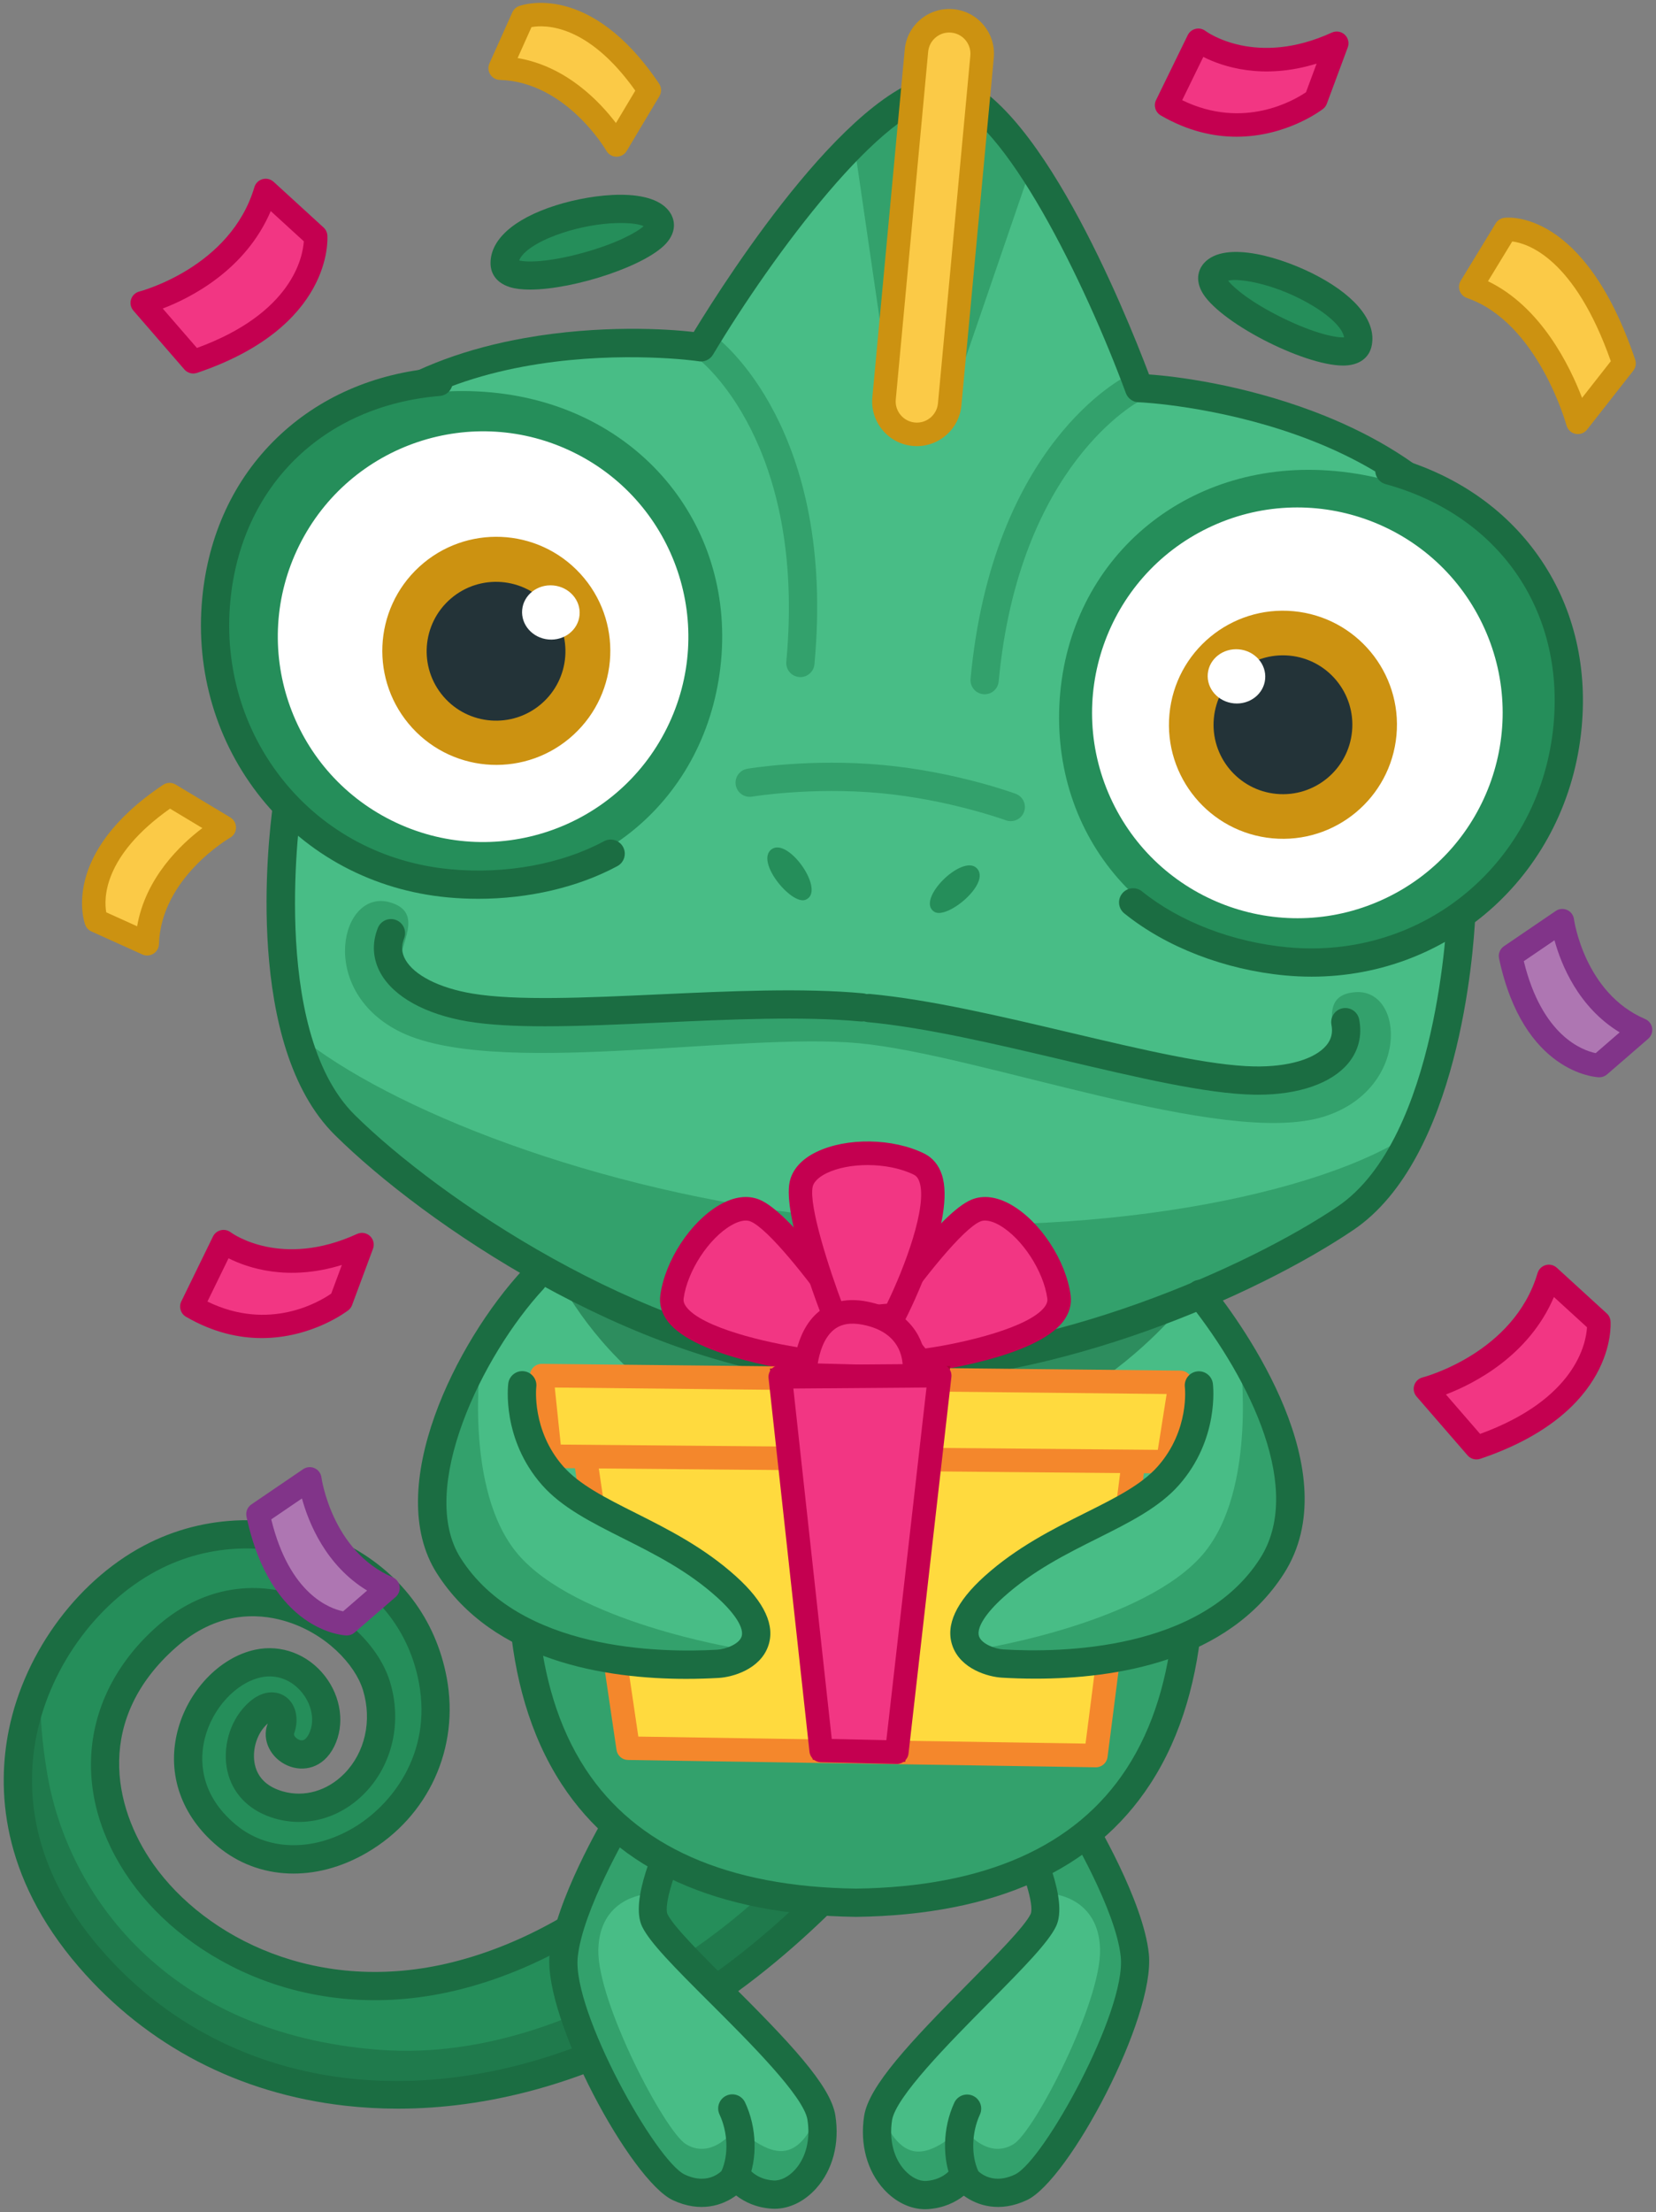 <svg width="173" height="231" viewBox="0 0 173 231" fill="none" xmlns="http://www.w3.org/2000/svg">
<rect x="0" y="0" width="173" height="231" fill="#808080" stroke="none"/>
<path d="M107.591 170.2C107.591 170.2 93.11 197.325 70.848 209.515C48.587 221.705 27.415 222.727 10.838 205.553C-4.98 189.167 4.449 167.943 16.309 162.407C27.362 157.248 43.174 163.128 45.224 175.499C47.524 189.384 31.864 199.114 23.681 191.671C16.268 184.927 22.825 174.97 27.281 174.323C31.738 173.676 34.375 178.128 32.67 181.077C30.965 184.026 28.613 182.519 29.325 180.567C30.037 178.615 28.521 176.986 26.457 179.419C24.393 181.852 23.87 187.093 28.809 188.794C33.748 190.494 40.542 182.435 39.334 176.069C38.125 169.704 26.182 163.818 17.402 170.922C8.622 178.027 8.412 188.436 15.038 196.859C21.664 205.282 34.365 209.412 50.515 205.076C66.664 200.741 75.99 188.58 81.223 179.573C86.457 170.566 88.974 157.545 86.73 150.904L107.591 170.2Z" fill="#258E5A"/>
<g opacity="0.6">
<path d="M4.205 176.539C4.172 178.968 4.362 181.887 4.951 185.322C7.09 197.794 17.398 212.358 39.604 214.051C61.81 215.744 82.318 196.706 84.601 192.114C86.646 188.002 80.089 184.353 78.694 183.634C79.627 182.237 80.47 180.872 81.224 179.573C82.659 177.104 83.887 174.334 84.872 171.476C88.921 173.939 96.841 179.969 99.827 182.267C93.421 191.088 83.364 202.662 70.849 209.515C48.588 221.705 27.416 222.727 10.838 205.553C1.794 196.184 1.006 185.234 4.205 176.539Z" fill="#1B6D42"/>
</g>
<path d="M41.57 220.199C39.714 220.199 37.872 220.096 36.048 219.89C24.954 218.633 15.343 213.629 8.252 205.42C-0.024 195.838 -0.299 186.644 0.928 180.619C2.62 172.316 8.402 164.648 15.66 161.084C22.049 157.945 29.649 157.975 35.989 161.164C41.742 164.058 45.537 169.054 46.675 175.231C48.025 182.557 44.755 189.711 38.346 193.456C32.968 196.6 26.988 196.35 22.737 192.804C18.962 189.655 17.426 185.302 18.523 180.862C19.575 176.603 22.924 173.07 26.666 172.27C29.382 171.69 32.167 172.741 33.938 175.014C35.652 177.215 36.038 180.099 34.921 182.363C33.77 184.698 31.653 185.057 30.069 184.381C28.272 183.613 27.337 181.716 27.94 180.062C27.951 180.031 27.961 180 27.971 179.971C27.857 180.073 27.727 180.205 27.583 180.375C26.652 181.471 26.288 183.186 26.697 184.545C27.068 185.777 28.021 186.624 29.529 187.062C31.773 187.712 34.178 187.025 35.96 185.221C38.136 183.019 38.888 179.677 37.923 176.498C37.114 173.831 34.007 170.481 29.634 169.239C26.841 168.446 22.622 168.287 18.379 172.03C10.02 179.403 11.698 188.586 16.056 194.721C21.457 202.327 33.212 208.422 47.303 204.896C62.42 201.112 74.337 188.491 79.95 178.834C84.975 170.185 87.441 157.611 85.335 151.377C85.119 150.738 85.364 150.034 85.93 149.667C86.496 149.301 87.238 149.364 87.734 149.822L108.594 169.118C109.093 169.58 109.212 170.324 108.881 170.919C108.219 172.109 92.402 200.205 70.025 212.458C60.698 217.564 50.966 220.199 41.57 220.199ZM25.751 161.699C22.737 161.699 19.719 162.376 16.96 163.731C10.492 166.908 5.334 173.767 3.819 181.207C2.724 186.585 2.991 194.817 10.485 203.492C24.095 219.248 46.91 221.751 68.608 209.87C87.929 199.289 102.674 175.628 105.723 170.481L88.961 154.977C89.461 162.343 86.958 172.641 82.5 180.315C76.599 190.47 64.028 203.75 48.019 207.758C32.579 211.622 19.632 204.853 13.65 196.429C7.241 187.405 8.331 176.959 16.428 169.816C20.517 166.209 25.493 164.997 30.44 166.401C35.274 167.773 39.512 171.573 40.747 175.641C42.025 179.856 40.995 184.321 38.059 187.294C35.503 189.881 32.006 190.854 28.707 189.895C26.248 189.181 24.53 187.583 23.872 185.395C23.18 183.095 23.767 180.31 25.333 178.465C27.398 176.032 29.153 176.771 29.643 177.055C30.874 177.77 31.313 179.423 30.711 181.073C30.672 181.181 30.867 181.514 31.227 181.667C31.412 181.746 31.843 181.932 32.275 181.057C32.894 179.801 32.633 178.14 31.61 176.826C30.524 175.432 28.905 174.807 27.283 175.154C24.646 175.718 22.166 178.417 21.387 181.57C20.907 183.51 20.69 187.255 24.627 190.538C27.896 193.266 32.582 193.406 36.857 190.909C40.899 188.547 45.136 183.163 43.773 175.766C42.807 170.518 39.571 166.268 34.662 163.799C31.88 162.4 28.817 161.699 25.751 161.699Z" fill="#1B6D42"/>
<path d="M106.528 191.186C106.528 191.186 110.115 198.224 108.991 200.527C107.146 204.31 92.471 216.299 91.729 221.207C90.987 226.114 94.181 229.402 96.866 229.217C99.551 229.033 100.639 227.204 100.639 227.204C100.639 227.204 102.803 230.226 106.658 228.409C110.513 226.593 119.162 210.148 118.55 204.187C118.003 198.857 112.801 190.215 112.801 190.215L106.528 191.186Z" fill="#48BD86"/>
<g opacity="0.6">
<path d="M109.868 197.765C109.868 197.765 114.769 198.046 114.922 203.534C115.075 209.023 108.087 222.566 105.885 223.906C102.977 225.677 100.542 222.085 100.542 222.085C100.542 222.085 97.923 224.911 95.669 224.665C93.464 224.423 92.416 221.41 92.416 221.41C92.416 221.41 91.923 228.121 95.351 229.007C98.778 229.894 100.618 226.457 100.618 226.457C100.618 226.457 101.609 230.26 105.702 228.576C109.794 226.892 115.738 216.215 116.894 213.443C118.05 210.67 119.457 203.391 118.312 200.608C118.2 200.335 117.857 199.966 117.744 199.693L113.682 189.822C113.409 189.935 112.464 189.807 112.191 189.919L107.398 191.891C107.952 193.761 109.035 196.002 109.868 197.765Z" fill="#258E5A"/>
</g>
<path d="M96.645 230.7C95.12 230.7 93.574 229.963 92.359 228.644C90.586 226.722 89.826 223.931 90.271 220.986C90.747 217.832 95.091 213.241 101.176 207.098C104.052 204.195 107.026 201.192 107.666 199.88C108.084 199.023 106.915 195.198 105.214 191.855L107.843 190.516C108.762 192.321 111.658 198.423 110.317 201.174C109.505 202.838 107.111 205.298 103.272 209.174C99.172 213.313 93.558 218.981 93.188 221.427C92.878 223.481 93.366 225.383 94.528 226.644C95.209 227.383 96.045 227.8 96.765 227.745C98.597 227.619 99.365 226.461 99.372 226.45C99.626 226.022 100.08 225.752 100.577 225.73C101.07 225.709 101.549 225.941 101.839 226.345C102.082 226.667 103.473 228.279 106.029 227.075C109.045 225.654 117.665 210.002 117.083 204.337C116.575 199.393 111.588 191.059 111.537 190.976L114.065 189.454C114.285 189.818 119.444 198.442 120.018 204.035C120.702 210.695 111.668 227.679 107.287 229.743C104.443 231.083 102.128 230.332 100.688 229.288C99.829 229.962 98.586 230.577 96.967 230.688C96.86 230.696 96.753 230.7 96.645 230.7Z" fill="#1B6D42"/>
<path d="M100.847 228.783C100.286 228.783 99.749 228.46 99.503 227.916C98.401 225.484 98.476 222.211 99.693 219.579C100.035 218.839 100.911 218.517 101.65 218.859C102.39 219.201 102.712 220.077 102.37 220.816C101.511 222.676 101.438 225.039 102.19 226.699C102.526 227.441 102.197 228.315 101.455 228.651C101.257 228.741 101.051 228.783 100.847 228.783Z" fill="#1B6D42"/>
<path d="M70.822 191.201C70.822 191.201 67.281 198.261 68.418 200.557C70.287 204.329 85.038 216.224 85.811 221.127C86.584 226.029 83.411 229.337 80.725 229.17C78.039 229.002 76.939 227.181 76.939 227.181C76.939 227.181 74.794 230.216 70.928 228.424C67.062 226.632 58.308 210.242 58.882 204.278C59.396 198.944 64.543 190.27 64.543 190.27L70.822 191.201Z" fill="#48BD86"/>
<g opacity="0.6">
<path d="M67.524 197.801C67.524 197.801 62.625 198.112 62.507 203.601C62.389 209.09 69.462 222.589 71.672 223.916C74.592 225.668 77.004 222.061 77.004 222.061C77.004 222.061 79.641 224.87 81.893 224.609C84.097 224.354 85.126 221.333 85.126 221.333C85.126 221.333 85.661 228.041 82.24 228.949C78.818 229.858 76.956 226.432 76.956 226.432C76.956 226.432 75.99 230.242 71.886 228.584C67.783 226.926 61.772 216.287 60.598 213.521C59.425 210.756 57.971 203.486 59.098 200.696C59.209 200.422 59.55 200.051 59.66 199.777L63.659 189.881C63.933 189.991 64.878 189.858 65.151 189.968L69.956 191.91C69.414 193.784 68.346 196.032 67.524 197.801Z" fill="#258E5A"/>
</g>
<path d="M80.924 230.652C80.827 230.652 80.73 230.649 80.633 230.643C79.014 230.542 77.766 229.935 76.904 229.265C75.47 230.319 73.161 231.085 70.308 229.763C65.913 227.726 56.772 210.8 57.414 204.137C57.952 198.54 63.057 189.883 63.274 189.517L65.811 191.023C65.761 191.107 60.826 199.478 60.351 204.419C59.805 210.088 68.524 225.684 71.548 227.087C74.112 228.274 75.493 226.653 75.744 226.316C76.037 225.922 76.521 225.686 77.004 225.716C77.495 225.739 77.947 225.998 78.201 226.419C78.219 226.445 78.986 227.584 80.816 227.698C81.536 227.74 82.371 227.326 83.047 226.582C84.201 225.314 84.677 223.409 84.354 221.357C83.969 218.914 78.319 213.282 74.193 209.17C70.329 205.318 67.918 202.872 67.096 201.213C65.737 198.47 68.595 192.35 69.503 190.54L72.14 191.862C70.46 195.215 69.315 199.048 69.739 199.903C70.387 201.211 73.381 204.194 76.275 207.08C82.398 213.183 86.77 217.747 87.267 220.897C87.731 223.838 86.988 226.633 85.228 228.567C84.014 229.903 82.46 230.652 80.924 230.652Z" fill="#1B6D42"/>
<path d="M76.732 228.761C76.532 228.761 76.328 228.719 76.133 228.633C75.389 228.301 75.054 227.429 75.386 226.685C76.126 225.022 76.039 222.658 75.168 220.805C74.821 220.067 75.138 219.188 75.875 218.842C76.613 218.495 77.491 218.812 77.838 219.55C79.071 222.175 79.167 225.447 78.081 227.886C77.836 228.434 77.297 228.761 76.732 228.761Z" fill="#1B6D42"/>
<path d="M62.141 128.554L89.416 128.924L116.69 128.554C116.69 128.554 146.01 197.918 89.416 198.695C32.822 197.918 62.141 128.554 62.141 128.554Z" fill="#48BD86"/>
<g opacity="0.6">
<path d="M118.284 154.876C118.284 154.876 118.275 171.304 111.496 177.205C101.231 186.139 86.507 184.303 77.033 181.036C63.343 176.316 61.193 153.526 61.193 153.526C61.193 153.526 55.978 165.732 56.237 174.768C56.495 183.804 67.86 193.112 67.86 193.112C67.86 193.112 77.496 197.926 88.604 197.926C99.711 197.926 107.209 195.836 112.058 192.296C117.688 188.187 127.598 168.797 124.242 165.033C120.009 160.282 118.284 154.876 118.284 154.876Z" fill="#258E5A"/>
</g>
<path d="M89.436 200.171C74.888 199.971 64.556 195.313 58.686 186.325C45.142 165.588 60.136 129.506 60.782 127.98C61.013 127.433 61.548 127.079 62.141 127.079H62.16L89.436 127.449L116.67 127.079H116.69C117.282 127.079 117.818 127.433 118.049 127.98C118.694 129.506 133.689 165.588 120.144 186.325C114.274 195.313 103.942 199.971 89.436 200.171ZM63.133 130.043C60.901 135.778 49.608 167.038 61.159 184.716C66.46 192.829 75.974 197.036 89.436 197.221C102.859 197.036 112.374 192.827 117.674 184.712C129.229 167.021 117.932 135.778 115.697 130.043L89.436 130.4L63.133 130.043Z" fill="#1B6D42"/>
<path d="M70.783 136.994C70.783 136.994 62.174 154.842 62.86 157.953C63.547 161.064 79.434 164.985 78.785 170.469C78.019 176.938 52.266 173.277 47.579 164.279C43.479 156.409 55.452 133.335 55.452 133.335L70.783 136.994Z" fill="#48BD86"/>
<path d="M108.444 140.564C108.444 140.564 117.609 154.842 116.915 157.951C116.222 161.061 100.327 164.949 100.964 170.434C101.717 176.904 125.447 171.896 132.183 164.309C140.588 154.844 124.989 134.355 124.989 134.355L108.444 140.564Z" fill="#48BD86"/>
<g opacity="0.6">
<path d="M102.856 172.11C102.856 172.11 119.646 169.383 125.678 162.296C131.373 155.605 129.199 145.737 129.199 145.737C129.199 145.737 136.524 157.179 132.184 164.309C127.843 171.439 108.68 174.555 102.856 172.11Z" fill="#258E5A"/>
</g>
<path d="M107.976 174.888C106.826 174.888 105.754 174.812 104.786 174.655C100.516 173.964 99.641 171.821 99.499 170.604C99.011 166.41 104.809 162.689 109.923 159.406C112.103 158.007 115.089 156.091 115.408 155.295C115.585 154.5 116.366 154.018 117.164 154.193C117.959 154.37 118.455 155.176 118.277 155.971C117.885 157.732 115.689 159.211 111.517 161.889C107.789 164.282 102.155 167.898 102.43 170.263C102.506 170.915 103.563 171.469 105.258 171.743C112.916 172.979 128.774 168.259 132.141 161.045C132.486 160.307 133.364 159.988 134.101 160.332C134.84 160.677 135.159 161.554 134.814 162.292C131.212 170.011 117.165 174.888 107.976 174.888Z" fill="#1B6D42"/>
<g opacity="0.6">
<path d="M124.317 135.33C124.317 135.33 112.345 152.186 89.654 152.186C65.798 152.186 57.424 131.643 57.424 131.643L124.317 135.33Z" fill="#1B6D42"/>
</g>
<path d="M30.078 52.864C37.977 35.62 74.064 34.625 74.064 34.625C74.064 34.625 88.454 11.217 98.055 9.621L98.073 9.418C98.314 9.441 98.557 9.486 98.8 9.543C99.049 9.532 99.296 9.532 99.537 9.555L99.518 9.757C108.659 13.1 118.478 38.763 118.478 38.763C118.478 38.763 153.759 46.407 158.338 64.814C162.916 83.221 152.29 97.669 152.29 97.669C152.29 97.669 151.601 118.629 140.27 126.274C129.1 133.81 106.134 143.629 86.864 142.172L86.863 142.188C86.725 142.175 86.585 142.156 86.447 142.141C86.308 142.13 86.168 142.123 86.03 142.11L86.031 142.094C66.825 139.966 46.068 126.074 36.481 116.605C26.758 106.999 29.951 86.272 29.951 86.272C29.951 86.272 22.178 70.109 30.078 52.864Z" fill="#48BD86"/>
<g opacity="0.6">
<path d="M102.865 72.499C102.819 72.499 102.773 72.497 102.726 72.493C101.915 72.417 101.318 71.698 101.394 70.887C103.678 46.373 117.283 39.45 117.861 39.167C118.594 38.809 119.477 39.112 119.835 39.844C120.192 40.575 119.89 41.456 119.162 41.815C118.993 41.9 106.447 48.449 104.331 71.161C104.26 71.925 103.618 72.499 102.865 72.499Z" fill="#258E5A"/>
</g>
<g opacity="0.6">
<path d="M83.616 70.705C83.57 70.705 83.524 70.703 83.477 70.699C82.666 70.623 82.069 69.905 82.145 69.093C84.277 46.212 73.107 37.601 72.994 37.517C72.341 37.03 72.206 36.105 72.693 35.452C73.181 34.799 74.105 34.664 74.758 35.151C75.274 35.536 87.367 44.854 85.083 69.367C85.011 70.132 84.369 70.705 83.616 70.705Z" fill="#258E5A"/>
</g>
<g opacity="0.6">
<path d="M88.341 127.274C113.664 129.633 138.253 124.847 147.847 118.08C146.152 121.704 143.804 125.03 140.548 127.226C129.217 134.871 106.331 144.603 86.895 142.792C67.459 140.981 46.765 127.189 37.041 117.583C34.616 115.187 33.02 112.082 31.989 108.77C42.303 116.62 64.351 125.039 88.341 127.274Z" fill="#258E5A"/>
</g>
<g opacity="0.6">
<path d="M107.607 17.774L99.211 42.238L102.812 11.994L107.607 17.774Z" fill="#258E5A"/>
</g>
<g opacity="0.6">
<path d="M89.382 16.076L93.113 41.669L95.162 11.281L89.382 16.076Z" fill="#258E5A"/>
</g>
<path d="M99.348 10.692C99.302 10.692 99.256 10.69 99.21 10.686C99.092 10.675 98.973 10.672 98.851 10.675C98.759 10.675 98.644 10.666 98.542 10.646C98.424 10.622 98.305 10.602 98.187 10.591C97.377 10.515 96.781 9.796 96.857 8.985C96.933 8.173 97.651 7.572 98.463 7.654H98.464L99.483 7.749C100.294 7.824 100.891 8.543 100.815 9.354C100.744 10.118 100.101 10.692 99.348 10.692Z" fill="#1B6D42"/>
<path d="M91.37 144.445C89.648 144.445 87.94 144.371 86.254 144.214C65.784 142.306 44.385 127.814 34.995 118.538C25.524 109.183 28.011 87.699 28.511 84.064C27.124 81.355 20.986 67.629 29.551 51.46C34.025 43.016 42.776 37.425 54.861 35.292C62.742 33.901 69.749 34.346 72.468 34.671C76.167 28.606 89.51 7.837 98.815 7.724C98.917 7.723 99.021 7.732 99.123 7.753C108.251 9.584 117.524 32.459 120.038 39.103C122.771 39.286 129.739 40.143 137.227 42.966C148.71 47.295 156.278 54.406 159.115 63.531C164.546 81.004 155.978 93.359 154.114 95.765C153.934 99.43 152.41 121.004 141.373 128.449C131.333 135.222 110.543 144.445 91.37 144.445ZM32.159 52.841C23.543 69.106 31.242 82.926 31.321 83.063C31.487 83.353 31.549 83.691 31.498 84.021C31.462 84.255 27.997 107.478 37.069 116.439C45.81 125.074 66.967 139.453 86.528 141.276C88.086 141.421 89.672 141.49 91.27 141.49C109.743 141.491 130.349 132.328 139.724 126.002C150.307 118.863 151.179 95.407 151.187 95.172C151.198 94.838 151.322 94.517 151.538 94.262C151.64 94.143 161.741 81.918 156.297 64.406C149.833 43.608 119.528 42.011 119.05 42.011C119.02 42.007 119.015 42.012 118.999 42.012C118.383 42.012 117.83 41.628 117.616 41.047C113.395 29.605 104.91 12.18 98.695 10.679C92.313 11.006 80.753 26.564 74.489 37.03C74.163 37.575 73.527 37.85 72.906 37.713C72.613 37.648 42.384 33.539 32.159 52.841Z" fill="#1B6D42"/>
<path d="M84.145 93.965C82.674 94.537 78.85 89.927 80.621 88.675C82.391 87.422 86.337 93.113 84.145 93.965Z" fill="#258E5A"/>
<path d="M97.61 95.22C98.95 96.053 103.559 92.23 102.05 90.672C100.542 89.114 95.612 93.977 97.61 95.22Z" fill="#258E5A"/>
<g opacity="0.6">
<path d="M105.594 85.75C105.425 85.75 105.253 85.721 105.086 85.659C105.027 85.638 99.117 83.49 91.973 82.825C84.808 82.157 78.625 83.178 78.563 83.189C77.761 83.322 76.999 82.782 76.863 81.98C76.728 81.176 77.269 80.415 78.072 80.279C78.34 80.234 84.703 79.185 92.247 79.887C99.791 80.59 105.85 82.797 106.104 82.891C106.868 83.172 107.26 84.019 106.979 84.784C106.76 85.38 106.195 85.75 105.594 85.75Z" fill="#258E5A"/>
</g>
<path d="M110.763 72.311C109.418 86.751 119.214 98.978 134.4 100.393C149.586 101.808 161.966 90.764 163.311 76.323C164.656 61.883 154.711 50.608 139.525 49.194C124.34 47.779 112.109 57.87 110.763 72.311Z" fill="#258E5A"/>
<path d="M137.024 101.99C136.11 101.99 135.189 101.948 134.258 101.861C127.952 101.273 121.827 98.912 117.454 95.381C116.819 94.87 116.72 93.941 117.232 93.307C117.743 92.672 118.672 92.573 119.306 93.085C123.24 96.26 128.789 98.388 134.531 98.924C148.762 100.254 160.96 90.037 162.297 75.677C163.418 63.653 156.532 53.792 144.754 50.556C143.969 50.34 143.507 49.528 143.723 48.742C143.939 47.956 144.754 47.495 145.536 47.711C151.921 49.465 157.166 53.041 160.703 58.048C164.286 63.123 165.853 69.313 165.235 75.951C163.832 91.02 151.689 101.99 137.024 101.99Z" fill="#1B6D42"/>
<path d="M144.865 93.746C155.528 88.592 159.994 75.77 154.84 65.107C149.687 54.445 136.865 49.978 126.202 55.132C115.539 60.286 111.073 73.108 116.227 83.771C121.38 94.433 134.202 98.9 144.865 93.746Z" fill="white"/>
<path d="M122.17 74.579C121.56 81.128 126.374 86.931 132.923 87.542C139.472 88.152 145.276 83.337 145.886 76.788C146.496 70.239 141.682 64.435 135.133 63.825C128.584 63.215 122.78 68.03 122.17 74.579Z" fill="#CC9211"/>
<path d="M126.809 75.011C126.437 78.998 129.368 82.531 133.355 82.903C137.342 83.274 140.876 80.343 141.247 76.356C141.619 72.369 138.688 68.836 134.701 68.464C130.714 68.093 127.18 71.024 126.809 75.011Z" fill="#233338"/>
<path d="M132.169 70.909C132.314 69.352 131.09 67.964 129.435 67.81C127.78 67.656 126.321 68.793 126.176 70.351C126.031 71.908 127.255 73.296 128.91 73.45C130.565 73.605 132.024 72.467 132.169 70.909Z" fill="white"/>
<path d="M75.329 69.009C73.984 83.45 62.097 93.656 46.912 92.242C31.726 90.827 21.599 77.687 22.945 63.246C24.29 48.806 36.147 39.562 51.332 40.977C66.518 42.392 76.675 54.569 75.329 69.009Z" fill="#258E5A"/>
<path d="M49.957 93.859C48.898 93.859 47.838 93.81 46.78 93.712C39.011 92.988 32.095 89.313 27.307 83.365C22.61 77.53 20.414 70.129 21.122 62.524C21.741 55.887 24.425 50.092 28.884 45.768C33.284 41.5 39.099 38.955 45.699 38.41C46.517 38.345 47.223 38.947 47.291 39.758C47.357 40.57 46.754 41.283 45.942 41.35C33.769 42.356 25.18 50.775 24.06 62.798C23.423 69.634 25.392 76.281 29.606 81.515C33.889 86.836 40.086 90.124 47.054 90.773C52.797 91.309 58.643 90.242 63.096 87.848C63.812 87.462 64.707 87.731 65.094 88.449C65.479 89.167 65.21 90.061 64.493 90.447C60.372 92.663 55.207 93.859 49.957 93.859Z" fill="#1B6D42"/>
<path d="M69.667 76.032C74.94 65.429 70.618 52.559 60.014 47.287C49.41 42.014 36.541 46.337 31.268 56.94C25.996 67.544 30.318 80.414 40.922 85.686C51.525 90.958 64.395 86.636 69.667 76.032Z" fill="white"/>
<path d="M59.9 76.743C64.748 72.297 65.073 64.763 60.626 59.915C56.18 55.067 48.646 54.742 43.798 59.188C38.951 63.635 38.626 71.169 43.072 76.017C47.518 80.864 55.052 81.189 59.9 76.743Z" fill="#CC9211"/>
<path d="M56.549 73.504C59.584 70.893 59.928 66.316 57.317 63.281C54.706 60.245 50.129 59.901 47.094 62.512C44.059 65.123 43.715 69.7 46.325 72.735C48.936 75.77 53.513 76.115 56.549 73.504Z" fill="#233338"/>
<path d="M54.551 63.678C54.696 62.12 56.155 60.983 57.81 61.137C59.465 61.291 60.689 62.678 60.544 64.236C60.399 65.793 58.94 66.931 57.285 66.777C55.63 66.623 54.406 65.236 54.551 63.678Z" fill="white"/>
<path d="M141.832 35.896C140.985 39.279 124.502 31.082 126.88 28.458C129.257 25.835 142.964 31.379 141.832 35.896Z" fill="#258E5A"/>
<path d="M140.315 38.174C136.121 38.174 127.129 33.532 125.521 30.4C124.74 28.88 125.447 27.843 125.787 27.468C128.018 25.006 134.128 26.945 137.691 28.851C141.854 31.076 143.884 33.775 143.263 36.255C143.137 36.754 142.652 37.938 140.85 38.145C140.682 38.164 140.503 38.174 140.315 38.174ZM128.3 29.306C128.876 30.065 130.722 31.6 133.982 33.197C137.414 34.878 139.612 35.276 140.413 35.229C140.31 34.478 139.34 33.273 137.22 31.978C133.58 29.754 129.591 28.993 128.3 29.306Z" fill="#1B6D42"/>
<path d="M52.725 27.595C52.933 31.075 70.646 26.064 68.794 23.047C66.941 20.03 52.447 22.946 52.725 27.595Z" fill="#258E5A"/>
<path d="M55.369 30.241C54.553 30.241 53.838 30.161 53.274 29.986C51.541 29.45 51.283 28.197 51.252 27.683C51.1 25.13 53.594 22.853 58.097 21.435C61.95 20.221 68.312 19.444 70.05 22.275C70.315 22.707 70.819 23.856 69.77 25.206C67.853 27.676 59.991 30.241 55.369 30.241ZM54.242 27.201C55.02 27.396 57.253 27.409 60.937 26.392C64.44 25.424 66.539 24.254 67.243 23.615C66.042 23.073 61.975 23.08 57.98 24.596C55.658 25.477 54.483 26.482 54.242 27.201Z" fill="#1B6D42"/>
<g opacity="0.6">
<path d="M40.666 94.208C44.563 95.26 41.473 98.906 41.821 100.893C41.821 100.893 43.476 103.516 45.403 104.427C47.276 105.313 51.826 106.092 62.725 105.508C72.627 104.977 82.435 105.05 88.087 105.166L88.117 104.851C88.117 104.851 88.996 104.979 90.529 105.224C92.081 105.267 92.968 105.303 92.968 105.303L92.939 105.618C98.515 106.548 108.168 108.288 117.801 110.639C128.405 113.227 133.021 113.301 135.025 112.777C137.087 112.237 139.198 109.965 139.198 109.965C139.908 108.076 137.544 103.922 141.568 103.608C146.762 103.203 147.316 113.856 138.222 116.63C127.78 119.815 102.397 110.12 89.719 108.939C77.041 107.758 51.223 112.682 41.549 107.623C33.124 103.218 35.636 92.85 40.666 94.208Z" fill="#258E5A"/>
</g>
<path d="M131.423 114.317C131.273 114.317 131.123 114.315 130.971 114.312C126.002 114.216 118.791 112.515 111.156 110.713C104.041 109.034 96.684 107.299 90.642 106.736C89.831 106.66 89.234 105.941 89.31 105.13C89.386 104.318 90.105 103.72 90.916 103.798C97.163 104.38 104.621 106.14 111.834 107.842C119.311 109.606 126.374 111.273 131.028 111.363C134.539 111.425 137.347 110.61 138.558 109.17C139.08 108.549 139.255 107.846 139.095 107.019C138.94 106.22 139.462 105.445 140.262 105.29C141.063 105.136 141.835 105.657 141.991 106.457C142.323 108.165 141.917 109.76 140.816 111.069C139.072 113.142 135.664 114.317 131.423 114.317Z" fill="#1B6D42"/>
<path d="M56.922 107.171C53.842 107.171 51.087 107.037 48.851 106.662C44.461 105.924 41.153 104.099 39.776 101.655C38.936 100.165 38.831 98.522 39.473 96.905C39.774 96.147 40.631 95.777 41.388 96.078C42.146 96.378 42.516 97.236 42.215 97.993C41.905 98.775 41.948 99.499 42.346 100.206C43.27 101.846 45.885 103.171 49.34 103.752C53.931 104.524 61.179 104.191 68.854 103.838C76.258 103.498 83.912 103.146 90.16 103.728C90.971 103.804 91.568 104.522 91.492 105.334C91.416 106.145 90.691 106.741 89.886 106.666C83.843 106.102 76.292 106.449 68.989 106.785C64.728 106.981 60.595 107.171 56.922 107.171Z" fill="#1B6D42"/>
<path d="M95.465 45.346C97.358 45.522 99.035 44.131 99.211 42.238L102.594 5.929C102.77 4.036 101.379 2.359 99.486 2.182C97.593 2.006 95.916 3.397 95.739 5.29L92.357 41.599C92.181 43.492 93.572 45.169 95.465 45.346Z" fill="#FBCA47"/>
<path d="M95.788 46.59C95.643 46.59 95.498 46.583 95.351 46.569H95.351C94.109 46.454 92.986 45.861 92.189 44.901C91.392 43.94 91.018 42.727 91.133 41.485L94.516 5.176C94.632 3.934 95.224 2.811 96.184 2.014C97.145 1.218 98.36 0.844 99.6 0.959C100.843 1.074 101.965 1.667 102.762 2.627C103.558 3.587 103.933 4.801 103.818 6.043L100.435 42.352C100.21 44.769 98.17 46.589 95.788 46.59ZM99.163 3.396C98.648 3.396 98.155 3.574 97.754 3.906C97.3 4.283 97.019 4.815 96.964 5.404L93.581 41.713C93.526 42.302 93.704 42.877 94.081 43.331C94.459 43.786 94.991 44.067 95.579 44.122H95.579C96.787 44.238 97.874 43.339 97.987 42.124L101.37 5.815C101.424 5.227 101.247 4.652 100.87 4.197C100.492 3.742 99.96 3.462 99.372 3.407C99.302 3.399 99.232 3.396 99.163 3.396Z" fill="#CC9211"/>
<path d="M89.46 195.599C89.425 195.599 89.46 195.599 89.499 195.599C89.537 195.599 89.572 195.599 89.537 195.599C89.562 195.599 89.568 195.599 89.499 195.599C89.43 195.598 89.435 195.598 89.46 195.599Z" fill="#FFD3F2"/>
<path d="M84.673 142.124C84.673 142.124 69.542 140.247 70.2 135.424C70.858 130.601 75.817 125.159 78.868 126.41C81.918 127.66 88.546 137.346 88.546 137.346L84.673 142.124Z" fill="#F23683"/>
<path d="M84.673 143.354C84.623 143.354 84.572 143.351 84.522 143.345C83.318 143.195 72.676 141.776 69.771 138.001C69.125 137.161 68.852 136.212 68.982 135.258C69.477 131.628 72.138 127.572 75.171 125.822C76.668 124.96 78.106 124.769 79.334 125.272C82.561 126.594 88.419 134.983 89.56 136.651C89.867 137.1 89.843 137.697 89.501 138.12L85.628 142.898C85.393 143.188 85.041 143.354 84.673 143.354ZM77.914 127.458C77.356 127.458 76.756 127.746 76.399 127.952C74.041 129.312 71.807 132.738 71.418 135.59C71.392 135.779 71.395 136.08 71.719 136.501C73.351 138.621 79.934 140.216 84.152 140.815L87.01 137.289C84.44 133.632 80.243 128.302 78.401 127.547C78.248 127.484 78.083 127.458 77.914 127.458Z" fill="#C40050"/>
<path d="M96.156 142.124C96.156 142.124 111.287 140.247 110.629 135.424C109.972 130.601 105.012 125.159 101.962 126.41C98.911 127.66 92.284 137.346 92.284 137.346L96.156 142.124Z" fill="#F23683"/>
<path d="M96.156 143.354C95.787 143.354 95.436 143.189 95.201 142.899L91.328 138.121C90.986 137.698 90.962 137.101 91.269 136.652C92.41 134.984 98.268 126.595 101.496 125.273C102.722 124.769 104.161 124.96 105.659 125.823C108.692 127.573 111.353 131.629 111.848 135.259C111.978 136.213 111.705 137.162 111.059 138.002C108.154 141.777 97.511 143.196 96.308 143.346C96.257 143.351 96.206 143.354 96.156 143.354ZM93.819 137.289L96.677 140.815C100.897 140.214 107.481 138.619 109.11 136.501C109.434 136.08 109.437 135.78 109.411 135.59C109.022 132.739 106.787 129.313 104.43 127.952C103.966 127.685 103.089 127.277 102.428 127.547C100.585 128.302 96.388 133.633 93.819 137.289Z" fill="#C40050"/>
<path d="M93.447 137.309C93.447 137.309 100.38 123.729 96.018 121.568C91.657 119.407 84.37 120.461 83.694 123.688C83.018 126.914 87.319 137.834 87.319 137.834L93.447 137.309Z" fill="#F23683"/>
<path d="M87.319 139.064C86.817 139.064 86.362 138.758 86.175 138.285C85.434 136.404 81.776 126.85 82.491 123.436C82.763 122.138 83.728 121.053 85.281 120.299C88.431 118.769 93.281 118.841 96.564 120.467C97.428 120.895 98.06 121.653 98.392 122.659C99.888 127.182 95.094 136.788 94.543 137.868C94.35 138.246 93.976 138.498 93.553 138.534L87.425 139.06C87.389 139.062 87.354 139.064 87.319 139.064ZM90.633 121.663C89.062 121.663 87.522 121.944 86.355 122.51C85.874 122.744 85.044 123.241 84.897 123.94C84.489 125.888 86.547 132.352 88.133 136.531L92.655 136.143C94.525 132.312 96.897 125.967 96.057 123.431C95.891 122.927 95.643 122.756 95.472 122.671C94.123 122.001 92.359 121.663 90.633 121.663Z" fill="#C40050"/>
<path d="M118.399 151.717L114.484 183.323L65.622 182.559L60.897 150.125L118.399 151.717Z" fill="#FFDA3E"/>
<path d="M122.003 152.64L57.471 152.071L56.59 143.65L123.314 144.357L122.003 152.64Z" fill="#FFDA3E"/>
<path d="M95.448 143.876C95.448 143.876 96.577 138.338 90.345 137.124C84.112 135.911 84.08 143.574 84.08 143.574L95.448 143.876Z" fill="#F23683"/>
<path d="M122.003 153.869C122 153.869 121.996 153.869 121.992 153.869L57.461 153.3C56.836 153.294 56.313 152.821 56.249 152.199L55.368 143.778C55.331 143.429 55.446 143.081 55.681 142.823C55.917 142.563 56.24 142.427 56.603 142.421L123.327 143.128C123.684 143.132 124.023 143.291 124.253 143.564C124.484 143.836 124.585 144.196 124.529 144.549L123.218 152.832C123.124 153.43 122.607 153.869 122.003 153.869ZM58.58 150.851L120.955 151.402L121.878 145.571L57.957 144.894L58.58 150.851Z" fill="#F4872C"/>
<path d="M95.448 145.106C95.437 145.106 95.426 145.106 95.415 145.105L84.047 144.803C83.379 144.785 82.848 144.238 82.851 143.569C82.852 143.389 82.9 139.135 85.529 136.977C86.864 135.881 88.565 135.526 90.579 135.918C92.877 136.365 94.576 137.392 95.63 138.971C97.2 141.322 96.675 144.009 96.652 144.122C96.535 144.696 96.03 145.106 95.448 145.106ZM85.43 142.381L94.306 142.616C94.249 141.261 93.605 139.011 90.109 138.331C88.828 138.081 87.84 138.261 87.088 138.878C86.037 139.74 85.606 141.296 85.43 142.381Z" fill="#C40050"/>
<path d="M114.484 184.552C114.478 184.552 114.471 184.552 114.465 184.552L65.603 183.787C65.001 183.778 64.493 183.333 64.406 182.738L59.967 152.643C59.868 151.971 60.332 151.346 61.003 151.247C61.68 151.152 62.3 151.612 62.399 152.284L66.685 181.345L113.404 182.077L117.167 152.69C117.253 152.016 117.871 151.542 118.543 151.627C119.216 151.713 119.692 152.329 119.606 153.002L115.703 183.48C115.624 184.094 115.101 184.552 114.484 184.552Z" fill="#F4872C"/>
<path d="M94.566 183.977L84.904 183.759L80.439 142.917L99.272 142.654L94.566 183.977ZM86.672 181.832L92.814 181.97L97.064 144.652L82.629 144.853L86.672 181.832Z" fill="#A40634"/>
<path d="M81.534 143.885L85.788 182.796L93.69 182.974L98.168 143.653L81.534 143.885Z" fill="#F23683"/>
<path d="M93.691 184.203C93.681 184.203 93.672 184.203 93.662 184.203L85.76 184.025C85.144 184.011 84.633 183.543 84.566 182.93L80.29 143.915C80.252 143.57 80.363 143.224 80.594 142.965C80.825 142.705 81.155 142.555 81.503 142.552L98.158 142.424C98.518 142.41 98.847 142.57 99.082 142.831C99.317 143.093 99.429 143.443 99.39 143.793L94.912 183.114C94.841 183.735 94.314 184.203 93.691 184.203ZM86.893 181.591L92.596 181.719L96.79 144.892L82.882 145L86.893 181.591Z" fill="#C40050"/>
<path d="M153.65 29.955L157.302 23.966C157.302 23.966 166.084 22.761 169.66 37.949L164.837 44.099C164.836 44.099 161.789 32.758 153.65 29.955Z" fill="#FBCA47"/>
<path d="M164.836 45.328C164.755 45.328 164.673 45.32 164.59 45.304C164.134 45.211 163.77 44.868 163.649 44.418C163.62 44.312 160.665 33.671 153.25 31.118C152.898 30.996 152.62 30.722 152.494 30.372C152.367 30.022 152.407 29.633 152.6 29.315L156.252 23.326C156.445 23.011 156.769 22.799 157.135 22.749C157.473 22.7 165.507 21.789 170.824 37.557C170.956 37.95 170.882 38.383 170.626 38.709L165.803 44.858C165.568 45.158 165.21 45.328 164.836 45.328ZM155.448 29.368C160.982 32.029 163.996 38.204 165.275 41.548L168.279 37.718C164.48 26.935 159.585 25.414 157.982 25.213L155.448 29.368Z" fill="#CC9211"/>
<path d="M27.753 19.892L32.971 24.661C32.971 24.661 33.791 34.964 20.191 37.774L14.864 31.631C14.864 31.631 25.029 29.094 27.753 19.892Z" fill="#F23683"/>
<path d="M20.19 39.004C19.84 39.004 19.499 38.853 19.262 38.58L13.935 32.437C13.655 32.114 13.563 31.669 13.691 31.262C13.82 30.854 14.151 30.543 14.566 30.439C14.659 30.416 24.089 27.941 26.575 19.544C26.695 19.138 27.016 18.822 27.424 18.709C27.832 18.595 28.27 18.7 28.583 18.985L33.801 23.755C34.031 23.965 34.172 24.254 34.197 24.564C34.227 24.953 34.791 34.145 20.584 38.94C20.454 38.982 20.322 39.004 20.19 39.004ZM17.001 32.22L20.572 36.337C30.533 32.706 31.631 26.845 31.739 25.2L28.284 22.042C25.658 28.189 19.954 31.087 17.001 32.22Z" fill="#C40050"/>
<path d="M161.806 133.292L167.024 138.061C167.024 138.061 167.844 148.364 154.244 151.174L148.917 145.031C148.917 145.031 159.083 142.494 161.806 133.292Z" fill="#F23683"/>
<path d="M154.244 152.403C153.894 152.403 153.553 152.253 153.315 151.979L147.988 145.836C147.708 145.514 147.616 145.068 147.744 144.661C147.873 144.253 148.204 143.942 148.619 143.838C148.712 143.815 158.142 141.34 160.628 132.943C160.748 132.537 161.069 132.222 161.477 132.108C161.885 131.995 162.323 132.1 162.636 132.385L167.854 137.154C168.084 137.364 168.225 137.654 168.25 137.964C168.28 138.353 168.844 147.544 154.637 152.339C154.508 152.382 154.375 152.403 154.244 152.403ZM151.054 145.62L154.625 149.737C164.611 146.099 165.694 140.273 165.793 138.601L162.337 135.442C159.712 141.588 154.007 144.487 151.054 145.62Z" fill="#C40050"/>
<path d="M171.382 107.546L167.083 111.267C167.083 111.267 158.775 110.956 157.805 99.828L163.212 96.147C163.212 96.147 164.285 104.507 171.382 107.546Z" fill="#AE76B2"/>
<path d="M167.083 112.497C167.067 112.497 167.052 112.496 167.037 112.496C166.715 112.484 159.139 112.064 156.603 100.082C156.499 99.594 156.701 99.092 157.114 98.811L162.521 95.131C162.873 94.89 163.327 94.851 163.716 95.026C164.106 95.202 164.377 95.567 164.431 95.991C164.441 96.065 165.521 103.699 171.866 106.416C172.255 106.582 172.531 106.938 172.597 107.356C172.662 107.775 172.507 108.198 172.187 108.475L167.888 112.196C167.664 112.39 167.378 112.497 167.083 112.497ZM159.189 100.372C161.096 108.195 165.334 109.693 166.698 109.975L169.204 107.805C164.879 105.178 163.091 100.718 162.396 98.189L159.189 100.372Z" fill="#813489"/>
<path d="M40.53 165.835L36.231 169.557C36.231 169.557 27.923 169.246 26.953 158.117L32.36 154.437C32.36 154.437 33.433 162.796 40.53 165.835Z" fill="#AE76B2"/>
<path d="M36.23 170.786C36.215 170.786 36.199 170.785 36.184 170.785C35.863 170.773 28.287 170.353 25.75 158.371C25.647 157.883 25.849 157.381 26.261 157.1L31.668 153.42C32.021 153.18 32.475 153.14 32.864 153.315C33.254 153.491 33.525 153.856 33.579 154.28C33.589 154.354 34.668 161.988 41.013 164.705C41.403 164.871 41.679 165.227 41.744 165.645C41.809 166.064 41.654 166.487 41.334 166.764L37.035 170.486C36.811 170.68 36.525 170.786 36.23 170.786ZM28.337 158.661C30.242 166.483 34.459 167.98 35.845 168.264L38.352 166.094C34.027 163.467 32.239 159.007 31.544 156.478L28.337 158.661Z" fill="#813489"/>
<path d="M139.645 4.521L137.458 10.406C137.458 10.406 129.047 17.11 121.877 10.988L125.185 4.209C125.185 4.209 130.913 8.521 139.645 4.521Z" fill="#F23683"/>
<path d="M129.175 14.277C126.801 14.277 124.102 13.704 121.259 12.05C120.702 11.726 120.49 11.027 120.772 10.448L124.081 3.67C124.242 3.34 124.542 3.1 124.899 3.014C125.255 2.928 125.632 3.006 125.925 3.227C126.133 3.38 131.228 7.025 139.134 3.403C139.586 3.196 140.119 3.282 140.482 3.62C140.847 3.959 140.971 4.483 140.798 4.949L138.611 10.834C138.533 11.043 138.399 11.228 138.225 11.367C138.172 11.41 134.485 14.277 129.175 14.277ZM123.501 10.463C129.941 13.601 135.232 10.452 136.436 9.63L137.546 6.642C131.894 8.391 127.692 6.946 125.707 5.944L123.501 10.463Z" fill="#C40050"/>
<path d="M37.41 130.075L35.223 135.96C35.223 135.96 26.811 142.663 19.641 136.542L22.95 129.763C22.95 129.763 28.678 134.075 37.41 130.075Z" fill="#F23683"/>
<path d="M27.343 139.73C24.969 139.73 22.271 139.157 19.428 137.503C18.871 137.179 18.659 136.48 18.941 135.901L22.249 129.123C22.411 128.793 22.71 128.552 23.067 128.467C23.423 128.38 23.8 128.458 24.094 128.68C24.301 128.833 29.397 132.476 37.302 128.856C37.755 128.648 38.287 128.735 38.651 129.073C39.015 129.411 39.14 129.936 38.967 130.402L36.78 136.287C36.702 136.496 36.568 136.681 36.393 136.82C36.34 136.862 32.654 139.73 27.343 139.73ZM21.67 135.916C28.145 139.081 33.382 135.933 34.603 135.086L35.714 132.094C30.063 133.844 25.86 132.398 23.875 131.397L21.67 135.916Z" fill="#C40050"/>
<path d="M15.376 98.55L10.055 96.147C10.055 96.147 7.149 88.428 17.717 82.981L23.425 86.413C23.425 86.413 15.621 90.82 15.376 98.55Z" fill="#FBCA47"/>
<path d="M15.376 99.78C15.204 99.78 15.031 99.743 14.87 99.671L9.549 97.267C9.252 97.133 9.02 96.885 8.905 96.581C8.792 96.281 6.268 89.165 17.033 81.96C17.429 81.695 17.943 81.683 18.35 81.928L24.058 85.36C24.433 85.585 24.66 85.993 24.655 86.43C24.649 86.868 24.411 87.269 24.03 87.484C23.96 87.525 16.824 91.662 16.605 98.59C16.592 98.999 16.375 99.376 16.027 99.594C15.829 99.717 15.603 99.78 15.376 99.78ZM11.099 95.27L14.327 96.728C15.198 91.639 18.918 88.148 21.14 86.474L17.761 84.442C10.753 89.391 10.848 93.854 11.099 95.27Z" fill="#CC9211"/>
<path d="M52.255 7.117L54.644 1.79C54.644 1.79 62.355 -1.137 67.831 9.417L64.413 15.134C64.414 15.134 59.986 7.341 52.255 7.117Z" fill="#FBCA47"/>
<path d="M64.413 16.364C64.409 16.364 64.404 16.364 64.4 16.364C63.962 16.359 63.56 16.122 63.344 15.742C63.304 15.672 59.147 8.547 52.22 8.346C51.809 8.334 51.432 8.118 51.214 7.77C50.996 7.423 50.965 6.989 51.134 6.614L53.523 1.287C53.656 0.989 53.903 0.756 54.208 0.64C54.507 0.528 61.617 -2.016 68.85 8.73C69.116 9.125 69.13 9.638 68.885 10.047L65.468 15.764C65.246 16.137 64.845 16.364 64.413 16.364ZM54.075 6.064C59.166 6.921 62.666 10.633 64.347 12.85L66.369 9.465C61.393 2.46 56.917 2.581 55.524 2.831L54.075 6.064Z" fill="#CC9211"/>
<path d="M115.563 158.558C117.219 157.667 119.384 156.775 121.168 154.991C126.727 150.765 126.014 141.382 125.244 134.61C130.467 141.234 137.601 155.628 132.183 164.31C126.812 172.917 101.716 176.905 100.964 170.434C100.327 164.949 113.456 159.693 115.563 158.558Z" fill="#48BD86"/>
<g opacity="0.6">
<path d="M102.856 172.111C102.856 172.111 119.646 169.383 125.678 162.296C131.373 155.605 129.575 141.998 129.575 141.998C129.575 141.998 136.524 157.18 132.183 164.31C127.843 171.44 108.68 174.555 102.856 172.111Z" fill="#258E5A"/>
</g>
<path d="M108.176 175.295C106.908 175.295 105.722 175.253 104.648 175.19C103.241 175.106 100.353 174.303 99.498 171.859C98.749 169.719 99.879 167.276 102.857 164.596C106.231 161.559 110.026 159.662 113.374 157.988C116.531 156.409 119.258 155.047 120.954 153.124C124.297 149.335 123.786 144.901 123.781 144.856C123.68 144.048 124.253 143.31 125.062 143.21C125.868 143.108 126.608 143.682 126.708 144.49C126.738 144.725 127.38 150.301 123.166 155.076C121.09 157.429 117.982 158.982 114.693 160.627C111.357 162.294 107.908 164.019 104.831 166.788C102.934 168.495 101.982 170.026 102.282 170.883C102.561 171.679 103.962 172.193 104.823 172.244C110.831 172.602 125.475 172.388 131.644 162.732C136.168 155.651 130.774 144.299 124.217 136.036C123.71 135.398 123.817 134.47 124.455 133.964C125.093 133.456 126.021 133.564 126.527 134.202C130.016 138.598 140.876 153.763 134.131 164.32C128.267 173.499 116.489 175.295 108.176 175.295Z" fill="#1B6D42"/>
<g opacity="0.6">
<path d="M76.928 172.111C76.928 172.111 60.138 169.383 54.106 162.296C48.411 155.605 50.585 145.737 50.585 145.737C50.585 145.737 43.26 157.18 47.6 164.31C51.941 171.44 71.104 174.555 76.928 172.111Z" fill="#258E5A"/>
</g>
<path d="M64.211 158.562C62.557 157.667 60.393 156.771 58.613 154.984C53.063 150.746 53.796 141.365 54.58 134.594C49.343 141.207 42.179 155.586 47.578 164.279C52.931 172.898 78.018 176.938 78.784 170.469C79.434 164.985 66.316 159.702 64.211 158.562Z" fill="#48BD86"/>
<g opacity="0.6">
<path d="M76.927 172.111C76.927 172.111 60.138 169.383 54.105 162.296C48.41 155.605 50.208 141.998 50.208 141.998C50.208 141.998 43.26 157.18 47.6 164.31C51.941 171.44 71.104 174.555 76.927 172.111Z" fill="#258E5A"/>
</g>
<path d="M71.685 175.316C63.367 175.316 51.506 173.522 45.632 164.287C39.971 155.384 47.652 140.108 54.626 132.588C55.18 131.99 56.113 131.955 56.711 132.509C57.308 133.063 57.343 133.996 56.79 134.594C50.354 141.533 43.565 155.536 48.122 162.703C54.272 172.373 68.916 172.616 74.924 172.272C75.786 172.222 77.187 171.711 77.468 170.916C77.77 170.059 76.82 168.526 74.928 166.816C71.856 164.04 68.411 162.308 65.078 160.633C61.792 158.982 58.688 157.422 56.617 155.065C52.414 150.281 53.067 144.706 53.097 144.472C53.2 143.664 53.941 143.091 54.746 143.194C55.554 143.297 56.126 144.035 56.024 144.843C56.019 144.882 55.534 149.362 58.833 153.117C60.525 155.043 63.249 156.412 66.403 157.997C69.747 159.678 73.538 161.583 76.906 164.627C79.879 167.314 81.004 169.76 80.25 171.897C79.389 174.34 76.5 175.137 75.092 175.218C74.053 175.277 72.907 175.316 71.685 175.316Z" fill="#1B6D42"/>
</svg>
